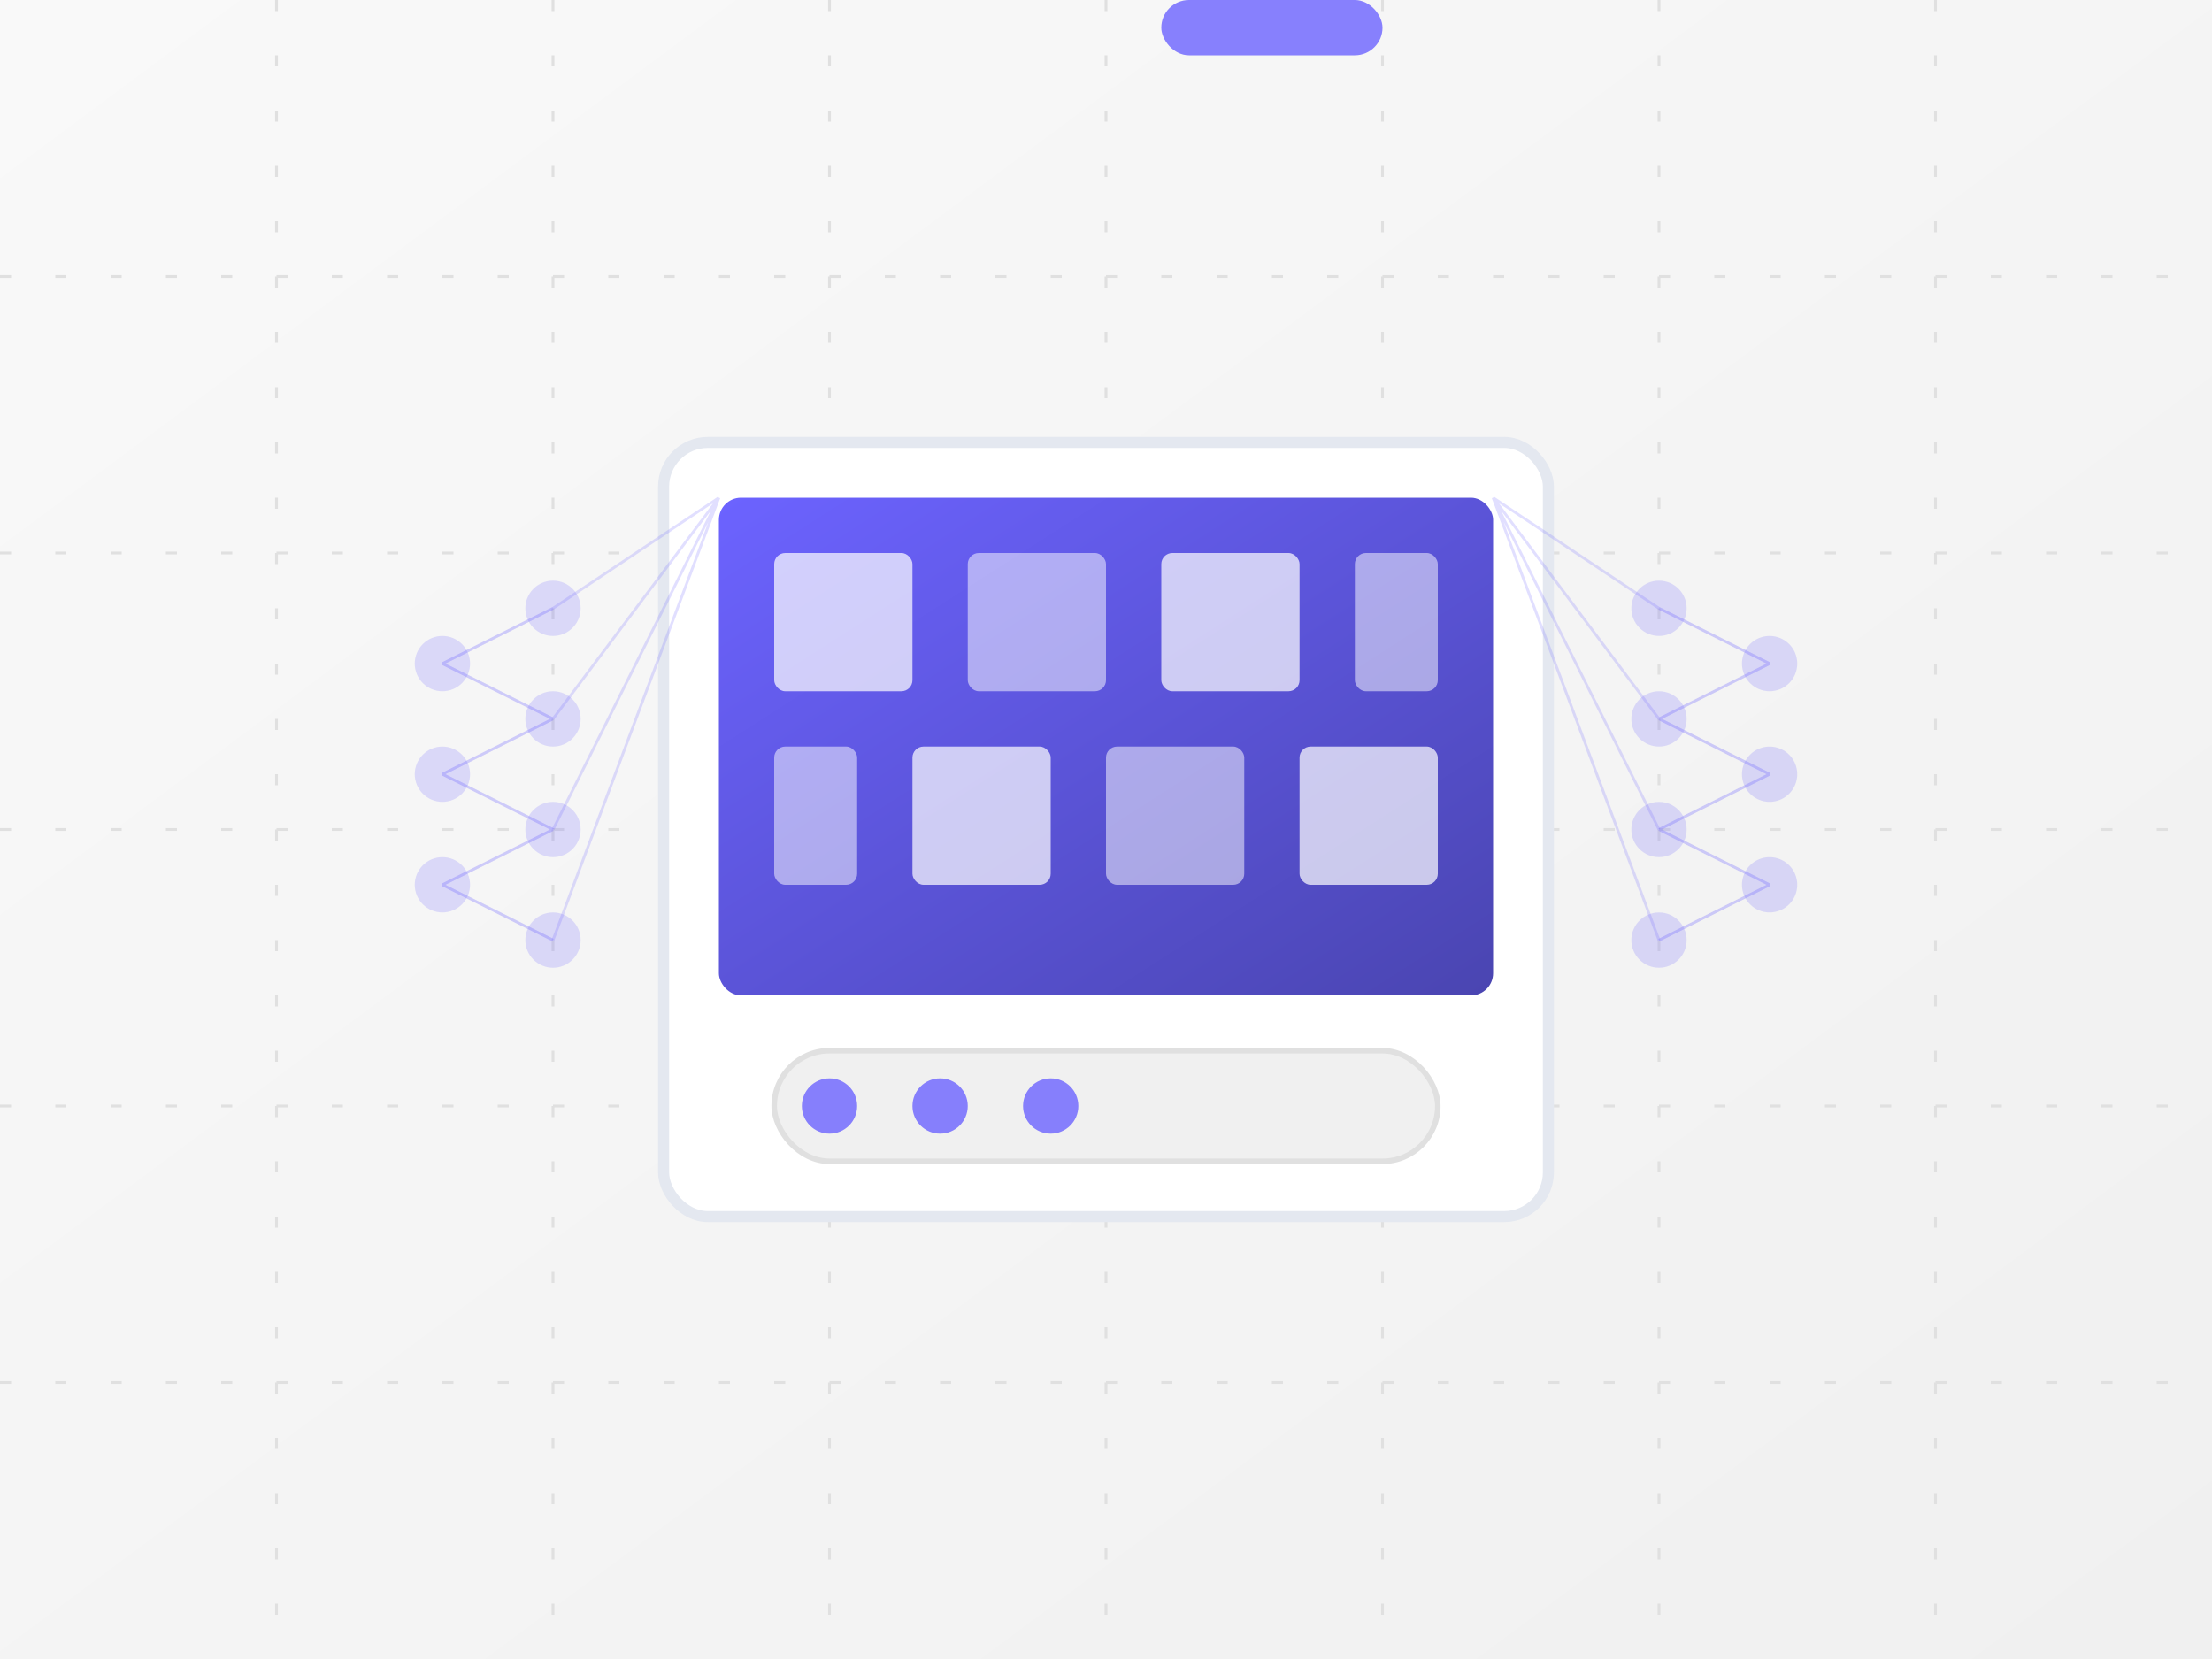 <svg xmlns="http://www.w3.org/2000/svg" viewBox="0 0 400 300" width="400" height="300">
    <rect x="0" y="0" width="400" height="300" fill="#333333" stroke="none"/>
    <!-- Gradient Background -->
    <defs>
        <linearGradient id="bgGradient" x1="0%" y1="0%" x2="100%" y2="100%">
            <stop offset="0%" stop-color="#f9f9f9" />
            <stop offset="100%" stop-color="#f0f0f0" />
        </linearGradient>
        <linearGradient id="gameGradient" x1="0%" y1="0%" x2="100%" y2="100%">
            <stop offset="0%" stop-color="#6c63ff" />
            <stop offset="100%" stop-color="#4a45b1" />
        </linearGradient>
    </defs>
    <rect width="400" height="300" fill="url(#bgGradient)"/>

    <!-- Subtle Grid Pattern -->
    <path d="M0,50 L400,50 M0,100 L400,100 M0,150 L400,150 M0,200 L400,200 M0,250 L400,250" stroke="#e0e0e0" stroke-width="0.5" stroke-dasharray="2,8"/>
    <path d="M50,0 L50,300 M100,0 L100,300 M150,0 L150,300 M200,0 L200,300 M250,0 L250,300 M300,0 L300,300 M350,0 L350,300" stroke="#e0e0e0" stroke-width="0.5" stroke-dasharray="2,8"/>

    <!-- Game Console -->
    <rect x="120" y="80" width="160" height="140" rx="8" ry="8" fill="#ffffff" stroke="#e4e8f0" stroke-width="2"/>

    <!-- Game Screen -->
    <rect x="130" y="90" width="140" height="90" rx="4" ry="4" fill="url(#gameGradient)"/>

    <!-- Game Elements - Puzzle Pieces -->
    <rect x="140" y="100" width="25" height="25" rx="2" ry="2" fill="white" opacity="0.7"/>
    <rect x="175" y="100" width="25" height="25" rx="2" ry="2" fill="white" opacity="0.5"/>
    <rect x="210" y="100" width="25" height="25" rx="2" ry="2" fill="white" opacity="0.7"/>
    <rect x="245" y="100" width="15" height="25" rx="2" ry="2" fill="white" opacity="0.5"/>

    <rect x="140" y="135" width="15" height="25" rx="2" ry="2" fill="white" opacity="0.5"/>
    <rect x="165" y="135" width="25" height="25" rx="2" ry="2" fill="white" opacity="0.7"/>
    <rect x="200" y="135" width="25" height="25" rx="2" ry="2" fill="white" opacity="0.5"/>
    <rect x="235" y="135" width="25" height="25" rx="2" ry="2" fill="white" opacity="0.7"/>

    <!-- Game Controls -->
    <rect x="140" y="190" width="120" height="20" rx="10" ry="10" fill="#f0f0f0" stroke="#e0e0e0" stroke-width="1"/>
    <circle cx="150" cy="200" r="5" fill="#6c63ff" opacity="0.8"/>
    <circle cx="170" cy="200" r="5" fill="#6c63ff" opacity="0.8"/>
    <circle cx="190" cy="200" r="5" fill="#6c63ff" opacity="0.8"/>
    <rect x="210" cy="195" width="40" height="10" rx="5" ry="5" fill="#6c63ff" opacity="0.8"/>

    <!-- AI Neural Network Elements -->
    <circle cx="80" cy="120" r="5" fill="#6c63ff" opacity="0.2"/>
    <circle cx="80" cy="140" r="5" fill="#6c63ff" opacity="0.2"/>
    <circle cx="80" cy="160" r="5" fill="#6c63ff" opacity="0.2"/>

    <circle cx="100" cy="110" r="5" fill="#6c63ff" opacity="0.2"/>
    <circle cx="100" cy="130" r="5" fill="#6c63ff" opacity="0.2"/>
    <circle cx="100" cy="150" r="5" fill="#6c63ff" opacity="0.2"/>
    <circle cx="100" cy="170" r="5" fill="#6c63ff" opacity="0.2"/>

    <circle cx="320" cy="120" r="5" fill="#6c63ff" opacity="0.2"/>
    <circle cx="320" cy="140" r="5" fill="#6c63ff" opacity="0.2"/>
    <circle cx="320" cy="160" r="5" fill="#6c63ff" opacity="0.2"/>

    <circle cx="300" cy="110" r="5" fill="#6c63ff" opacity="0.2"/>
    <circle cx="300" cy="130" r="5" fill="#6c63ff" opacity="0.2"/>
    <circle cx="300" cy="150" r="5" fill="#6c63ff" opacity="0.2"/>
    <circle cx="300" cy="170" r="5" fill="#6c63ff" opacity="0.2"/>

    <!-- Connection Lines -->
    <path d="M80,120 L100,110 M80,120 L100,130 M80,140 L100,130 M80,140 L100,150 M80,160 L100,150 M80,160 L100,170" stroke="#6c63ff" stroke-width="0.5" opacity="0.3"/>
    <path d="M320,120 L300,110 M320,120 L300,130 M320,140 L300,130 M320,140 L300,150 M320,160 L300,150 M320,160 L300,170" stroke="#6c63ff" stroke-width="0.5" opacity="0.3"/>

    <path d="M100,110 L130,90 M100,130 L130,90 M100,150 L130,90 M100,170 L130,90" stroke="#6c63ff" stroke-width="0.5" opacity="0.2"/>
    <path d="M300,110 L270,90 M300,130 L270,90 M300,150 L270,90 M300,170 L270,90" stroke="#6c63ff" stroke-width="0.5" opacity="0.2"/>
</svg> 